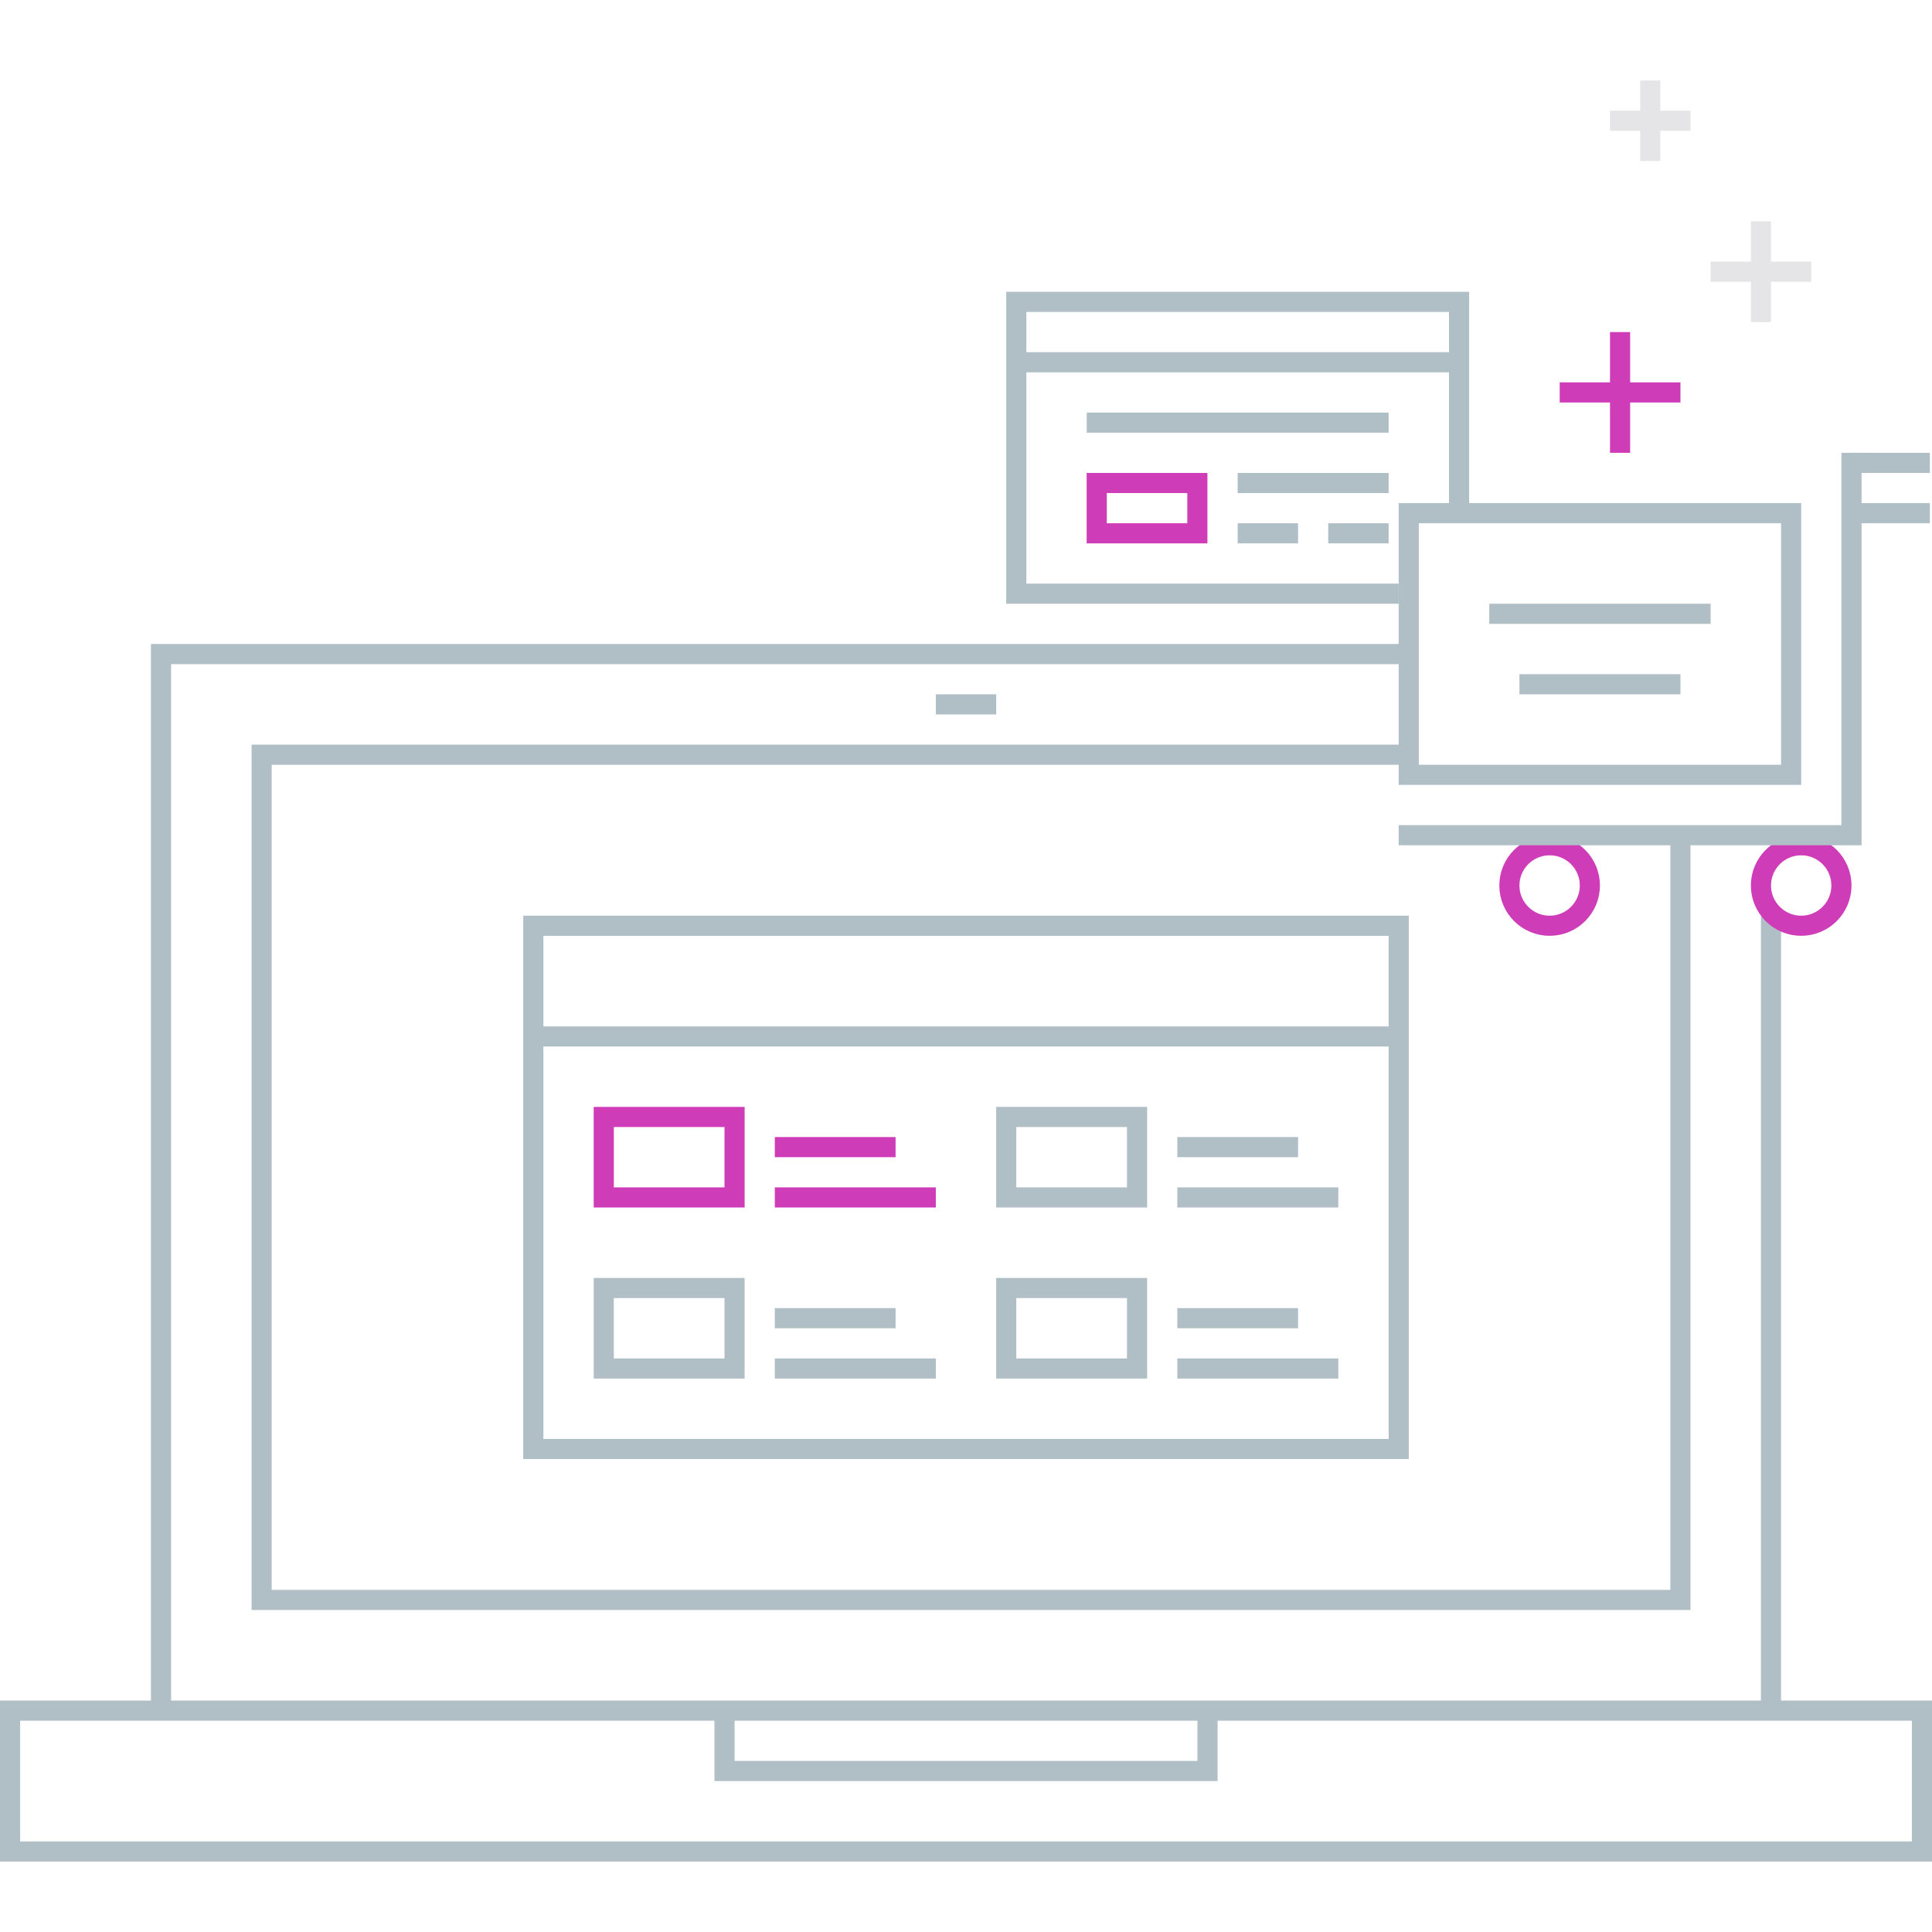 <?xml version="1.0" encoding="utf-8"?>
<svg id="nioeshop" xmlns="http://www.w3.org/2000/svg" xmlns:xlink="http://www.w3.org/1999/xlink" x="0px" y="0px" width="192px" height="192px" viewBox="0 0 192 192" enable-background="new 0 0 192 192" xml:space="preserve">
<path data-async="" data-duration="200" fill="none" stroke="#B0BEC5" stroke-width="2" stroke-miterlimit="10" d="M176,169V91 M16.001,169V65.017 M15.001,65H140 M0.001,170H192 M1.001,170v15 M2.001,184H192 M191,170.688v12.62 M72.001,171v6 M72.001,176H121 M120,176.105V170 M93,70h6"/>
<path data-async="" data-delay="5" data-duration="160" fill="none" stroke="#B0BEC5" stroke-width="2" stroke-miterlimit="10" d="M25.001,75.001H140 M26.001,74.605V158 M25.001,159	H168 M167,158V83"/>
<path data-async="" data-duration="100" fill="none" stroke="#B0BEC5" stroke-width="2" stroke-miterlimit="10" d="M139,51h40 M178,50v28 M179,77h-40 M140,78V50"/>
<path data-async="" data-duration="80" fill="none" stroke="#B0BEC5" stroke-width="2" stroke-miterlimit="10" d="M148,61h22 M151,68h16"/>
<path data-async="" data-duration="120" fill="none" stroke="#CF3CB7" stroke-width="2" stroke-miterlimit="10" d="M158,88c0,2.209-1.791,4-4,4s-4-1.791-4-4 s1.791-4,4-4S158,85.791,158,88z M179,84c-2.209,0-4,1.791-4,4s1.791,4,4,4s4-1.791,4-4S181.209,84,179,84z"/>
<path data-async="" data-duration="60" fill="none" stroke="#CF3CB7" stroke-width="2" stroke-miterlimit="10" d="M161,33v12 M155,39h12"/>
<path data-async="" data-duration="60" fill="none" stroke="#E5E4E6" stroke-width="2" stroke-miterlimit="10" d="M175,22v10 M170,27h10"/>
<path data-async="" data-duration="60" fill="none" stroke="#E5E4E6" stroke-width="2" stroke-miterlimit="10" d="M164,8v8 M160,12h8"/>
<path data-async="" data-duration="80" fill="none" stroke="#B0BEC5" stroke-width="2" stroke-miterlimit="10" d="M100,30h44 M101,30v29 M100,59h39 M145,51V29 M102,36h43"/>
<path data-async="" data-duration="60" fill="none" stroke="#CF3CB7" stroke-width="2" stroke-miterlimit="10" d="M118.992,47v7 M108.992,48h10 M118.992,53h-10 M108.992,47v7"/>
<path data-async="" data-duration="50" fill="none" stroke="#B0BEC5" stroke-width="2" stroke-miterlimit="10" d="M108,42h30 M123,53h6 M123,48h15 M132,53h6"/>
<path data-async="" data-duration="40" fill="none" stroke="#B0BEC5" stroke-width="2" stroke-miterlimit="10" d="M139,83h46 M184,83V45"/>
<path data-async="" data-duration="30" fill="none" stroke="#B0BEC5" stroke-width="2" stroke-miterlimit="10" d="M184,46h7.787 M184,51h7.787"/>
<path data-async="" data-delay="10" data-duration="100" fill="none" stroke="#B0BEC5" stroke-width="2" stroke-miterlimit="10" d="M52.001,92.002H140 M139,92.002V145 M140,144H52.001 M53.001,144V92.002 M54.001,103.002H139"/>
<path data-async="" data-delay="10" data-duration="80" fill="none" stroke="#CF3CB7" stroke-width="2" stroke-miterlimit="10" d="M60.001,110.002V120 M60.001,119h14 M73.001,119 v-8.998 M73.001,111.002h-13"/>
<path data-async="" data-duration="60" fill="none" stroke="#CF3CB7" stroke-width="2" stroke-miterlimit="10" d="M77.001,114h12 M77.001,119h16"/>
<path data-async="" data-delay="10" data-duration="80" fill="none" stroke="#B0BEC5" stroke-width="2" stroke-miterlimit="10" d="M60.001,127v10 M60.001,136h14 M73.001,136v-9 M73.001,128h-13"/>
<path data-async="" data-duration="60" fill="none" stroke="#B0BEC5" stroke-width="2" stroke-miterlimit="10" d="M77.001,131h12 M77.001,136h16"/>
<path data-async="" data-delay="10" data-duration="80" fill="none" stroke="#B0BEC5" stroke-width="2" stroke-miterlimit="10" d="M100,110.002V120 M100,119h14 M113,119v-8.998 M113,111.002h-13"/>
<path data-async="" data-duration="60" fill="none" stroke="#B0BEC5" stroke-width="2" stroke-miterlimit="10" d="M117,114h12 M117,119h16"/>
<path data-async="" data-delay="10" data-duration="80" fill="none" stroke="#B0BEC5" stroke-width="2" stroke-miterlimit="10" d="M100,127v10 M100,136h14 M113,136v-9 M113,128h-13"	/>
<path data-async="" data-duration="60" fill="none" stroke="#B0BEC5" stroke-width="2" stroke-miterlimit="10" d="M117,131h12 M117,136h16"/>
</svg>
